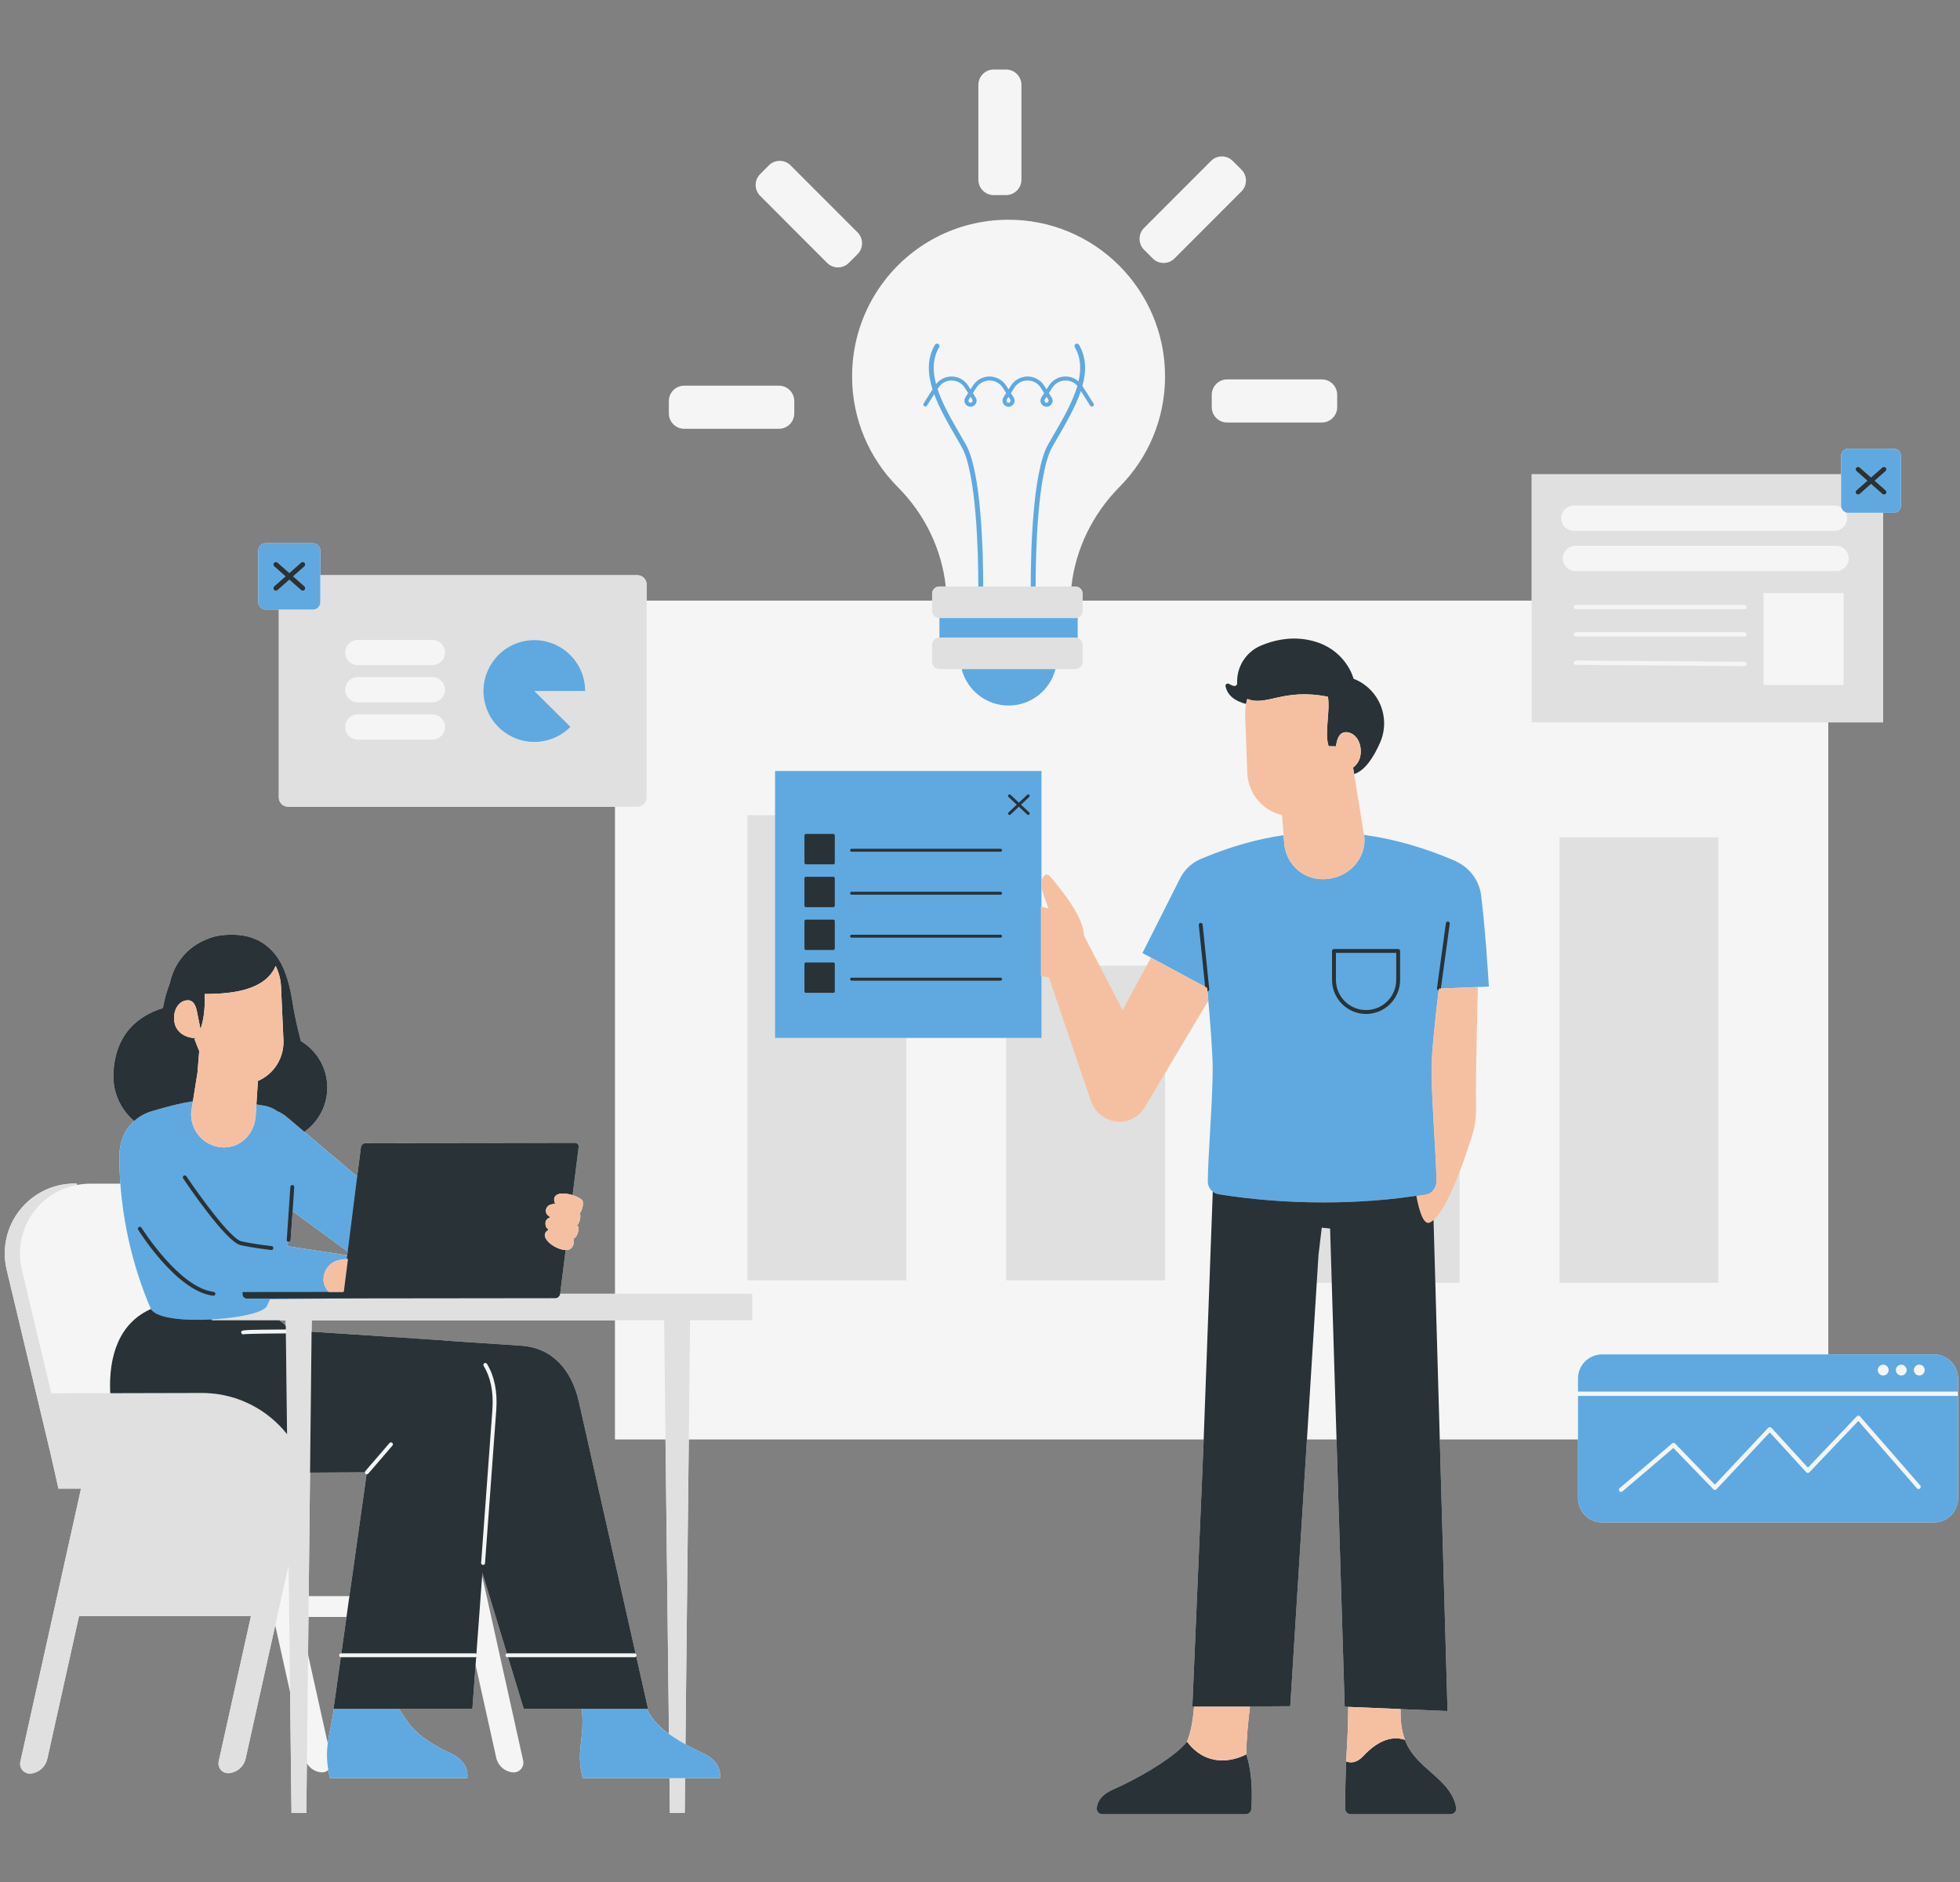 <svg xmlns="http://www.w3.org/2000/svg" xmlns:xlink="http://www.w3.org/1999/xlink" width="500" zoomAndPan="magnify" viewBox="0 0 375 360" height="480" preserveAspectRatio="xMidYMid meet" version="1.0"><rect x="0" y="0" width="375" height="360" fill="#808080" stroke="none"/><defs><clipPath id="3065e42e01"><path d="M 0 13.297 L 375 13.297 L 375 347.047 L 0 347.047 Z M 0 13.297 " clip-rule="nonzero"/></clipPath><clipPath id="46c58c5ca4"><path d="M 21 89 L 361 89 L 361 347.047 L 21 347.047 Z M 21 89 " clip-rule="nonzero"/></clipPath></defs><g clip-path="url(#3065e42e01)"><path fill="#f5f5f5" d="M 145.438 37.461 C 144.289 36.312 144.289 34.449 145.438 33.301 L 147.102 31.633 C 148.254 30.48 150.113 30.48 151.262 31.633 L 164.074 44.453 C 165.223 45.605 165.223 47.469 164.074 48.617 L 162.406 50.285 C 161.258 51.438 159.395 51.438 158.246 50.285 Z M 220.551 49.438 C 221.703 50.59 223.562 50.59 224.711 49.438 L 237.523 36.613 C 238.672 35.465 238.672 33.602 237.523 32.453 L 235.855 30.785 C 234.707 29.633 232.844 29.633 231.695 30.785 L 218.887 43.605 C 217.738 44.758 217.738 46.621 218.887 47.77 Z M 130.91 82.023 L 149.027 82.023 C 150.648 82.023 151.965 80.703 151.965 79.078 L 151.965 76.719 C 151.965 75.094 150.648 73.773 149.027 73.773 L 130.91 73.773 C 129.285 73.773 127.969 75.094 127.969 76.719 L 127.969 79.078 C 127.969 80.703 129.285 82.023 130.91 82.023 Z M 190.125 37.32 L 192.484 37.32 C 194.105 37.32 195.426 36 195.426 34.375 L 195.426 16.238 C 195.426 14.613 194.105 13.297 192.484 13.297 L 190.125 13.297 C 188.504 13.297 187.188 14.613 187.188 16.238 L 187.188 34.375 C 187.188 36 188.5 37.32 190.125 37.32 Z M 231.84 75.52 L 231.84 77.879 C 231.84 79.504 233.156 80.82 234.781 80.82 L 252.898 80.82 C 254.523 80.82 255.84 79.504 255.84 77.879 L 255.84 75.52 C 255.84 73.895 254.523 72.574 252.898 72.574 L 234.781 72.574 C 233.156 72.574 231.84 73.895 231.84 75.52 Z M 374.625 263.691 C 374.625 269.797 374.625 280.5 374.625 286.605 C 374.625 289.152 372.562 291.223 370.016 291.223 C 356.926 291.223 319.613 291.223 306.523 291.223 C 303.977 291.223 301.914 289.152 301.914 286.605 L 301.914 275.352 L 275.469 275.352 L 276.949 327.301 L 257.273 326.473 L 255.715 275.352 L 250.055 275.352 L 246.855 326.379 L 240.398 326.41 C 240.395 326.43 240.387 326.453 240.379 326.473 L 239.148 326.473 C 238.832 329.047 238.441 332.797 238.457 335.59 C 239.418 338.551 239.551 341.938 239.496 344.258 L 216.957 344.258 L 215.078 341.32 C 219.398 339.219 224.965 335.836 227.102 333.172 C 227.773 331.484 228.215 329.469 228.453 326.473 L 228.129 326.473 L 230.223 277.254 L 230.293 275.352 L 131.781 275.352 L 131.145 333.664 C 132.438 334.375 133.707 334.98 134.793 335.508 C 138.367 337.234 137.746 340.129 137.746 340.129 L 131.074 340.129 L 131.004 346.777 L 128.164 346.777 L 128.086 340.129 L 111.48 340.129 C 110.121 334.699 111.91 332.766 111.328 326.875 L 100.199 326.875 L 97.195 317.004 L 97.082 317.004 C 96.879 317.004 96.711 316.836 96.711 316.633 C 96.711 316.465 96.824 316.328 96.977 316.281 L 92.289 300.867 L 92.246 301.449 L 100.094 336.77 C 100.223 337.352 100.062 337.965 99.668 338.414 C 99.27 338.859 98.68 339.09 98.082 339.027 C 96.543 338.875 95.277 337.746 94.941 336.234 C 94.164 332.73 92.664 325.98 90.996 318.473 L 90.379 326.879 L 76.367 326.879 C 76.637 327.352 77.094 328.062 77.859 329.16 C 80.074 332.324 83.559 334.109 86.453 335.508 C 90.027 337.234 89.406 340.129 89.406 340.129 L 63.145 340.129 C 63.008 339.586 62.906 339.078 62.82 338.586 C 62.438 338.91 61.941 339.082 61.434 339.027 C 60.281 338.914 59.285 338.254 58.715 337.297 L 58.938 316.508 C 60.391 323.035 61.758 329.199 62.707 333.465 C 62.965 331.465 63.492 329.496 63.895 326.875 L 63.812 326.875 L 65.203 316.992 C 65.223 316.996 65.238 317.004 65.254 317.004 C 65.051 317.004 64.883 316.836 64.883 316.633 C 64.883 316.426 65.051 316.258 65.254 316.258 L 65.309 316.258 L 66.289 309.297 L 59.02 309.297 L 59.043 306.996 L 58.609 346.777 L 55.773 346.777 L 55.406 315.461 L 55.5 323.688 C 54.617 319.707 53.637 315.293 52.66 310.895 C 50.359 321.238 48.035 331.703 46.996 336.383 C 46.66 337.895 45.391 339.023 43.852 339.176 C 43.258 339.238 42.668 339.008 42.27 338.559 C 41.871 338.113 41.715 337.5 41.844 336.914 L 48.016 309.137 L 15.117 309.137 C 12.691 320.055 10.145 331.504 9.047 336.457 C 8.711 337.973 7.441 339.098 5.902 339.254 C 5.309 339.316 4.719 339.086 4.32 338.637 C 3.922 338.188 3.766 337.578 3.895 336.992 L 15.5 284.77 L 15.711 284.746 L 11.188 284.746 L 9.637 277.898 C 9.07 275.527 4.656 257.027 1.277 242.867 C 0.328 238.891 1.25 234.695 3.781 231.484 C 6.312 228.273 10.176 226.398 14.262 226.398 L 14.715 226.398 L 14.715 226.668 C 15.516 226.52 16.332 226.422 17.164 226.422 C 19.086 226.422 21.062 226.422 23.031 226.422 C 22.906 224.75 22.836 223.051 22.832 221.324 C 22.824 218.328 23.926 215.996 25.668 214.426 C 25.668 214.426 25.664 214.426 25.664 214.426 C 23.121 212.277 21.605 209.055 21.691 205.594 C 21.812 200.746 23.738 195.172 31.176 192.82 C 31.176 192.82 31.488 190.645 32.512 188.012 C 33.078 185.293 34.613 182.77 37.043 181.023 C 37.781 180.492 38.566 180.07 39.375 179.738 C 40.324 179.301 41.379 178.996 42.551 178.879 C 47.414 178.383 50.656 179.871 52.898 182.891 C 54.672 185.273 55.547 188.898 56.004 191.906 C 56.34 194.094 56.816 196.254 57.383 198.391 C 57.445 198.641 57.496 198.883 57.555 199.129 C 60.582 200.941 62.617 204.242 62.617 208.031 C 62.617 211.527 60.883 214.617 58.234 216.496 L 68.34 225.051 L 69.043 219.477 C 69.102 219.023 69.516 218.652 69.969 218.652 L 92.848 218.625 L 109.996 218.605 C 110.449 218.605 110.77 218.973 110.715 219.43 L 109.555 228.609 C 109.547 228.605 109.539 228.605 109.531 228.602 C 110.305 228.84 111.016 229.191 111.398 229.598 C 111.766 229.992 111.344 231.738 110.938 232.047 C 110.977 232.094 110.996 232.152 110.969 232.211 C 110.965 232.215 110.957 232.215 110.953 232.223 C 111.199 232.586 110.891 234.031 110.371 234.43 C 110.434 234.457 110.496 234.488 110.559 234.52 C 110.629 234.555 110.656 234.637 110.629 234.707 C 110.859 235.141 110.457 236.617 109.875 236.836 C 109.848 236.848 109.805 236.852 109.766 236.855 C 109.82 236.898 109.844 236.969 109.812 237.035 C 109.801 237.059 109.777 237.062 109.758 237.074 C 109.918 237.66 109.699 238.668 108.914 239.016 C 108.727 239.098 108.484 239.117 108.227 239.109 L 107.168 247.48 L 117.66 247.48 L 117.66 154.312 C 102.562 154.312 63.859 154.312 55.117 154.312 C 54.137 154.312 53.344 153.516 53.344 152.535 L 53.344 116.594 L 50.824 116.594 C 50.457 116.594 50.098 116.449 49.836 116.184 C 49.574 115.922 49.426 115.562 49.426 115.195 C 49.426 112.75 49.426 107.746 49.426 105.301 C 49.426 104.93 49.574 104.574 49.836 104.312 C 50.098 104.051 50.457 103.902 50.824 103.902 C 53.109 103.902 57.602 103.902 59.887 103.902 C 60.254 103.902 60.609 104.051 60.871 104.312 C 61.137 104.574 61.281 104.934 61.281 105.301 C 61.281 106.477 61.281 108.238 61.281 110.027 L 121.945 110.027 C 122.922 110.027 123.719 110.824 123.719 111.805 L 123.719 114.895 L 178.344 114.895 L 178.344 113.566 C 178.344 112.809 178.957 112.195 179.715 112.195 L 180.949 112.195 C 180.176 105.023 176.914 98.324 171.77 93.164 C 166.367 87.742 163.027 80.262 163.027 72 C 163.027 65.402 165.133 59.316 168.715 54.375 C 174.105 46.938 182.836 42.102 192.754 42.031 C 209.387 41.918 222.906 55.379 222.906 72 C 222.906 80.23 219.594 87.684 214.23 93.098 C 209.078 98.297 205.773 105 204.988 112.195 L 205.754 112.195 C 206.512 112.195 207.125 112.809 207.125 113.566 L 207.125 114.895 L 293.059 114.895 L 293.059 90.719 L 352.254 90.719 C 352.254 89.363 352.254 88.086 352.254 87.18 C 352.254 86.82 352.395 86.477 352.648 86.223 C 352.902 85.973 353.246 85.828 353.605 85.828 C 355.809 85.828 360.148 85.828 362.352 85.828 C 362.707 85.828 363.051 85.973 363.305 86.223 C 363.559 86.477 363.699 86.82 363.699 87.18 C 363.699 89.539 363.699 94.371 363.699 96.727 C 363.699 97.086 363.559 97.43 363.305 97.684 C 363.051 97.938 362.707 98.082 362.352 98.082 L 360.266 98.082 L 360.266 138.168 L 349.801 138.168 L 349.801 259.078 C 358.098 259.078 365.5 259.078 370.016 259.078 C 372.562 259.078 374.625 261.141 374.625 263.691 Z M 352.312 97.094 Z M 353.117 97.984 Z M 353.332 98.543 C 353.328 98.527 353.32 98.508 353.316 98.492 C 353.32 98.508 353.328 98.527 353.332 98.543 Z M 353.605 98.082 C 353.52 98.082 353.438 98.07 353.355 98.055 C 353.438 98.07 353.52 98.082 353.605 98.082 Z M 351.98 96.914 C 352.094 96.965 352.203 97.027 352.309 97.094 C 352.203 97.023 352.094 96.965 351.98 96.914 Z M 350.992 96.699 C 351.137 96.699 351.281 96.715 351.422 96.742 C 351.281 96.715 351.141 96.699 350.992 96.699 Z M 351.562 96.773 C 351.656 96.797 351.742 96.824 351.832 96.859 C 351.742 96.824 351.656 96.797 351.562 96.773 Z M 206.863 122.523 C 206.863 122.52 206.859 122.516 206.855 122.512 C 206.859 122.516 206.859 122.52 206.863 122.523 Z M 207.062 122.934 C 207.055 122.91 207.047 122.887 207.039 122.863 C 207.047 122.887 207.055 122.91 207.062 122.934 Z M 206.863 117.66 C 206.863 117.664 206.859 117.668 206.855 117.672 C 206.859 117.668 206.859 117.664 206.863 117.66 Z M 207.062 117.254 C 207.055 117.277 207.047 117.301 207.039 117.324 C 207.047 117.301 207.055 117.277 207.062 117.254 Z M 205.988 121.977 C 205.914 121.961 205.836 121.949 205.754 121.949 C 205.836 121.953 205.91 121.961 205.988 121.977 Z M 205.754 118.234 C 205.836 118.234 205.914 118.227 205.988 118.211 C 205.91 118.223 205.836 118.234 205.754 118.234 Z M 54.695 255.059 C 49.199 255.102 47.426 255.16 46.863 255.199 C 47.43 255.16 49.199 255.102 54.695 255.059 L 54.75 259.711 L 54.922 274.34 Z M 62.895 247.129 L 65.781 247.125 L 66.582 240.789 L 66.348 240.82 L 65.551 247.125 L 62.895 247.129 C 62.691 246.906 62.523 246.66 62.371 246.402 C 62.523 246.66 62.691 246.906 62.895 247.129 Z M 46.523 254.512 C 46.52 254.512 46.52 254.512 46.516 254.512 C 46.52 254.512 46.52 254.512 46.523 254.512 Z M 46.305 254.574 C 46.305 254.574 46.301 254.574 46.301 254.574 C 46.301 254.574 46.301 254.574 46.305 254.574 Z M 46.363 254.551 C 46.359 254.551 46.359 254.551 46.359 254.551 C 46.359 254.551 46.359 254.551 46.363 254.551 Z M 46.43 254.531 C 46.43 254.531 46.434 254.531 46.434 254.531 C 46.434 254.531 46.43 254.531 46.43 254.531 Z M 46.629 254.492 C 46.625 254.492 46.621 254.492 46.613 254.492 C 46.621 254.492 46.625 254.492 46.629 254.492 Z M 54.688 254.312 L 54.668 252.547 L 53.449 252.547 C 53.895 252.871 54.305 253.223 54.68 253.602 Z M 51.887 254.336 C 51.887 254.336 51.883 254.336 51.879 254.336 C 51.883 254.336 51.887 254.336 51.887 254.336 Z M 50.207 254.352 C 50.227 254.352 50.246 254.352 50.266 254.352 C 50.246 254.352 50.227 254.352 50.207 254.352 Z M 49.691 254.359 C 49.738 254.359 49.789 254.359 49.836 254.355 C 49.789 254.359 49.738 254.359 49.691 254.359 Z M 49.285 254.367 C 49.32 254.367 49.352 254.367 49.387 254.363 C 49.352 254.367 49.32 254.367 49.285 254.367 Z M 48.984 254.371 C 48.953 254.371 48.926 254.371 48.898 254.375 C 48.926 254.371 48.953 254.371 48.984 254.371 Z M 48.531 254.383 C 48.562 254.383 48.59 254.379 48.621 254.379 C 48.59 254.379 48.562 254.383 48.531 254.383 Z M 48.211 254.391 C 48.238 254.391 48.266 254.387 48.293 254.387 C 48.266 254.387 48.238 254.391 48.211 254.391 Z M 47.926 254.398 C 47.945 254.398 47.965 254.398 47.984 254.398 C 47.965 254.398 47.945 254.398 47.926 254.398 Z M 47.664 254.41 C 47.68 254.41 47.695 254.41 47.711 254.406 C 47.695 254.41 47.68 254.41 47.664 254.41 Z M 47.422 254.422 C 47.441 254.418 47.457 254.418 47.473 254.418 C 47.457 254.418 47.441 254.418 47.422 254.422 Z M 47.219 254.434 C 47.23 254.434 47.242 254.43 47.258 254.43 C 47.242 254.43 47.23 254.434 47.219 254.434 Z M 47.035 254.445 C 47.047 254.445 47.055 254.445 47.066 254.441 C 47.055 254.445 47.047 254.445 47.035 254.445 Z M 46.875 254.461 C 46.883 254.461 46.891 254.457 46.898 254.457 C 46.891 254.457 46.883 254.461 46.875 254.461 Z M 46.734 254.477 C 46.742 254.477 46.746 254.473 46.754 254.473 C 46.746 254.473 46.742 254.477 46.734 254.477 Z M 45.785 267.723 C 45.789 267.727 45.797 267.73 45.801 267.73 C 45.793 267.73 45.789 267.727 45.785 267.723 Z M 47.48 268.438 C 47.477 268.438 47.477 268.438 47.477 268.438 C 47.441 268.422 47.406 268.406 47.371 268.387 C 47.41 268.406 47.445 268.422 47.48 268.438 Z M 50.5 270.188 C 50.484 270.176 50.469 270.164 50.457 270.156 C 50.457 270.156 50.453 270.156 50.453 270.156 C 50.469 270.164 50.484 270.176 50.5 270.188 Z M 51.891 271.246 C 51.891 271.246 51.891 271.246 51.891 271.242 C 51.891 271.242 51.887 271.242 51.887 271.242 C 51.891 271.242 51.891 271.246 51.891 271.246 Z M 53.496 272.723 C 53.492 272.719 53.484 272.715 53.48 272.707 C 53.484 272.715 53.492 272.719 53.496 272.723 Z M 46.812 255.199 C 46.793 255.203 46.773 255.203 46.762 255.203 C 46.773 255.203 46.793 255.203 46.812 255.199 Z M 105.164 232.824 C 105.168 232.801 105.188 232.789 105.199 232.77 C 105.188 232.789 105.168 232.801 105.164 232.824 Z M 105.066 237.695 C 105.164 237.785 105.266 237.875 105.375 237.961 C 105.266 237.875 105.164 237.785 105.066 237.695 Z M 104.91 237.547 C 104.766 237.398 104.637 237.246 104.527 237.09 C 104.637 237.246 104.766 237.398 104.91 237.547 Z M 106.363 238.582 C 106.301 238.551 106.238 238.523 106.176 238.488 C 106.238 238.52 106.301 238.551 106.363 238.582 Z M 105.883 238.312 C 105.785 238.254 105.691 238.191 105.598 238.129 C 105.691 238.191 105.785 238.254 105.883 238.312 Z M 108.797 228.422 C 108.711 228.406 108.625 228.391 108.539 228.379 C 108.625 228.391 108.711 228.406 108.797 228.422 Z M 107.738 228.305 C 107.875 228.309 108.016 228.316 108.16 228.328 C 108.016 228.316 107.875 228.309 107.738 228.305 Z M 106.023 229.348 C 106.051 229.051 106.195 228.754 106.551 228.543 C 106.668 228.473 106.816 228.422 106.977 228.383 C 106.816 228.422 106.668 228.469 106.551 228.543 C 106.195 228.754 106.051 229.051 106.023 229.348 Z M 107.07 228.359 C 107.223 228.328 107.387 228.312 107.562 228.305 C 107.387 228.312 107.223 228.328 107.07 228.359 Z M 104.438 231.504 C 104.453 231.336 104.508 231.184 104.586 231.043 C 104.828 230.602 105.293 230.352 105.777 230.352 C 105.797 230.273 105.871 230.227 105.953 230.242 C 105.957 230.242 106.082 230.27 106.297 230.32 C 106.082 230.27 105.957 230.242 105.953 230.242 C 105.871 230.227 105.797 230.277 105.777 230.352 C 105.293 230.352 104.828 230.602 104.586 231.047 C 104.508 231.184 104.453 231.336 104.438 231.504 Z M 104.359 234.156 C 104.301 233.324 104.836 233.027 105.18 232.918 C 104.836 233.027 104.301 233.324 104.359 234.156 Z M 104.242 236.406 C 104.16 235.809 104.613 235.445 104.922 235.27 C 104.934 235.246 104.945 235.227 104.965 235.215 C 104.945 235.227 104.934 235.246 104.922 235.27 C 104.613 235.445 104.16 235.809 104.242 236.406 Z M 66.059 239.066 L 55.98 231.695 L 55.605 237.219 C 55.59 237.414 55.43 237.566 55.234 237.566 C 55.227 237.566 55.219 237.566 55.211 237.566 C 55.188 237.562 55.168 237.555 55.148 237.547 C 55.094 237.824 55.047 238.098 54.988 238.371 L 66.438 240.117 L 66.527 239.41 C 66.512 239.398 66.5 239.395 66.484 239.383 Z M 27.219 213.32 C 27.23 213.312 27.242 213.309 27.254 213.305 C 27.242 213.309 27.23 213.312 27.219 213.32 Z M 28 212.941 C 28.062 212.914 28.125 212.887 28.188 212.863 C 28.125 212.887 28.062 212.914 28 212.941 Z M 13.574 226.938 C 13.551 226.941 13.531 226.949 13.508 226.957 C 13.531 226.949 13.551 226.945 13.574 226.938 Z M 10.492 228.234 C 10.41 228.281 10.324 228.324 10.242 228.375 C 10.324 228.324 10.41 228.281 10.492 228.234 Z M 9.082 229.172 C 9.254 229.035 9.438 228.91 9.617 228.789 C 9.434 228.91 9.258 229.039 9.082 229.172 Z M 7.957 230.133 C 8.164 229.934 8.371 229.746 8.59 229.562 C 8.371 229.746 8.164 229.934 7.957 230.133 Z M 6.688 231.508 C 6.973 231.145 7.281 230.805 7.598 230.477 C 7.281 230.805 6.973 231.145 6.688 231.508 Z M 6.477 252.512 C 6.578 252.938 6.68 253.363 6.781 253.785 C 6.68 253.363 6.578 252.938 6.477 252.512 Z M 4.18 242.891 C 4.609 244.695 5.059 246.57 5.512 248.473 C 5.059 246.57 4.609 244.695 4.18 242.891 Z M 5.617 248.914 C 5.816 249.746 6.016 250.582 6.215 251.418 C 6.016 250.582 5.816 249.746 5.617 248.914 Z M 55.223 299.777 L 55.215 299.387 C 54.902 300.809 54.57 302.285 54.238 303.797 C 54.555 302.355 54.871 300.934 55.176 299.57 C 55.191 299.641 55.207 299.711 55.223 299.777 Z M 53.805 305.742 C 53.805 305.742 53.805 305.742 53.805 305.746 C 53.805 305.742 53.805 305.742 53.805 305.742 Z M 66.852 305.309 L 70.137 281.988 C 70.152 281.992 70.168 282.008 70.184 282.008 C 70.098 282.008 70.012 281.977 69.941 281.918 C 69.855 281.844 69.816 281.742 69.816 281.637 L 59.316 281.695 L 59.332 280.355 L 59.598 256.172 L 59.598 256.004 L 59.062 305.309 Z M 69.902 281.391 C 69.875 281.43 69.852 281.469 69.836 281.512 C 69.852 281.469 69.875 281.43 69.902 281.391 Z M 121.59 316.957 C 121.598 316.953 121.602 316.949 121.609 316.945 C 121.602 316.949 121.598 316.953 121.59 316.957 Z M 127.988 331.668 L 127.059 252.547 L 127.328 275.352 L 117.656 275.352 L 117.656 252.547 L 59.637 252.547 L 59.609 254.73 L 84.66 256.379 C 84.895 256.395 85.125 256.426 85.355 256.453 L 99.691 257.41 C 105.773 257.809 109.406 262.168 110.75 268.121 L 121.613 316.324 C 121.719 316.391 121.789 316.5 121.789 316.633 C 121.789 316.703 121.766 316.77 121.727 316.828 L 123.996 326.879 L 123.766 326.879 C 124.074 327.508 124.562 328.363 125.223 329.16 C 126.004 330.094 126.961 330.918 127.988 331.668 Z M 339.844 275.352 L 345.582 281.625 Z M 278.605 345.789 C 278.711 346.449 278.191 347.043 277.527 347.043 L 258.438 347.043 C 257.836 347.043 257.348 346.551 257.352 345.945 C 257.359 343.816 257.395 341.992 257.441 340.371 C 257.445 340.305 257.445 340.238 257.449 340.172 C 257.453 339.945 257.461 339.719 257.469 339.496 C 257.473 339.391 257.477 339.281 257.48 339.176 C 257.488 338.992 257.492 338.805 257.5 338.625 C 257.508 338.457 257.512 338.293 257.52 338.125 C 257.523 338.016 257.527 337.902 257.531 337.793 C 257.547 337.504 257.559 337.215 257.57 336.938 C 257.738 333.215 257.945 330.539 257.945 327.047 C 257.945 326.855 257.953 326.684 257.957 326.5 L 267.969 326.922 C 267.926 328.895 268.086 330.859 268.801 332.809 C 268.852 332.949 268.898 333.09 268.957 333.227 C 268.957 333.234 268.961 333.238 268.965 333.242 C 269.102 333.578 269.262 333.902 269.438 334.215 C 269.496 334.324 269.57 334.43 269.637 334.539 C 269.758 334.738 269.879 334.938 270.012 335.125 C 270.098 335.25 270.195 335.367 270.285 335.488 C 270.41 335.652 270.535 335.816 270.668 335.977 C 270.773 336.102 270.883 336.223 270.992 336.344 C 271.121 336.488 271.254 336.633 271.391 336.777 C 271.508 336.902 271.629 337.023 271.75 337.145 C 271.883 337.273 272.02 337.406 272.156 337.539 C 272.289 337.664 272.426 337.793 272.562 337.918 C 272.688 338.035 272.816 338.152 272.945 338.27 C 273.5 338.766 274.062 339.258 274.605 339.75 C 274.672 339.809 274.738 339.867 274.805 339.926 C 274.805 339.926 274.801 339.926 274.801 339.926 C 276.613 341.574 278.199 343.316 278.605 345.789 Z M 258.578 337.113 C 258.52 337.113 258.461 337.113 258.402 337.109 C 258.461 337.113 258.52 337.113 258.578 337.113 Z M 260.848 335.891 C 261.027 335.699 261.207 335.516 261.391 335.336 C 261.207 335.516 261.027 335.699 260.848 335.891 C 260.703 336.043 260.562 336.176 260.426 336.297 C 260.562 336.176 260.703 336.043 260.848 335.891 Z M 258.953 337.066 C 258.883 337.082 258.816 337.094 258.75 337.102 C 258.816 337.09 258.883 337.078 258.953 337.066 Z M 259.469 336.91 C 259.348 336.961 259.227 337 259.109 337.031 C 259.227 337.004 259.348 336.961 259.469 336.91 Z M 259.867 336.703 C 259.766 336.766 259.664 336.816 259.566 336.863 C 259.664 336.816 259.766 336.766 259.867 336.703 Z M 260.293 336.398 C 260.199 336.477 260.102 336.551 260.008 336.613 C 260.102 336.551 260.199 336.477 260.293 336.398 Z M 268.293 332.664 C 267.254 332.422 266.215 332.5 265.184 332.844 C 265.375 332.777 265.566 332.723 265.762 332.676 C 266.098 332.598 266.438 332.547 266.777 332.531 C 267.281 332.504 267.789 332.547 268.293 332.664 Z M 261.945 334.82 C 261.816 334.938 261.688 335.055 261.562 335.176 C 261.688 335.055 261.816 334.938 261.945 334.82 Z M 262.531 334.336 C 262.398 334.438 262.27 334.543 262.141 334.652 C 262.27 334.543 262.398 334.438 262.531 334.336 Z M 263.832 333.453 C 263.453 333.668 263.078 333.918 262.703 334.199 C 263.078 333.918 263.453 333.668 263.832 333.453 Z M 264.004 333.359 C 264.141 333.289 264.273 333.219 264.41 333.156 C 264.273 333.219 264.141 333.289 264.004 333.359 Z M 265.012 332.906 C 264.875 332.957 264.738 333.008 264.602 333.07 C 264.738 333.008 264.875 332.957 265.012 332.906 Z M 215.078 341.32 C 214.422 341.641 213.793 341.93 213.207 342.184 C 210.645 343.297 209.996 344.578 209.832 345.812 C 209.746 346.465 210.258 347.043 210.914 347.043 L 238.328 347.043 C 238.898 347.043 239.371 346.605 239.41 346.035 C 239.445 345.574 239.48 344.961 239.496 344.258 L 216.957 344.258 Z M 215.078 341.32 " fill-opacity="1" fill-rule="nonzero"/></g><path fill="#e0e0e0" d="M 279.254 245.379 L 248.855 245.379 L 248.855 196.441 L 279.254 196.441 Z M 173.391 155.93 L 142.992 155.93 L 142.992 244.918 L 173.391 244.918 Z M 222.906 184.719 L 192.508 184.719 L 192.508 244.918 L 222.906 244.918 Z M 328.77 160.156 L 298.367 160.156 L 298.367 245.379 L 328.77 245.379 Z M 207.125 126.621 L 207.125 123.32 C 207.125 122.566 206.512 121.953 205.754 121.953 L 179.715 121.953 C 178.957 121.953 178.344 122.566 178.344 123.32 L 178.344 126.621 C 178.344 127.379 178.957 127.992 179.715 127.992 L 205.754 127.992 C 206.512 127.992 207.125 127.379 207.125 126.621 Z M 207.125 116.863 L 207.125 113.562 C 207.125 112.809 206.512 112.195 205.754 112.195 L 179.715 112.195 C 178.957 112.195 178.344 112.809 178.344 113.562 L 178.344 116.863 C 178.344 117.621 178.957 118.234 179.715 118.234 L 205.754 118.234 C 206.512 118.234 207.125 117.621 207.125 116.863 Z M 121.945 110.027 L 61.281 110.027 C 61.281 111.961 61.281 113.922 61.281 115.191 C 61.281 115.562 61.137 115.918 60.875 116.184 C 60.609 116.445 60.254 116.594 59.887 116.594 L 53.344 116.594 L 53.344 152.535 C 53.344 153.516 54.137 154.312 55.121 154.312 C 64.895 154.312 112.164 154.312 121.945 154.312 C 122.926 154.312 123.719 153.516 123.719 152.535 L 123.719 111.805 C 123.719 110.824 122.922 110.027 121.945 110.027 Z M 84.43 140.77 C 83.977 141.227 83.359 141.48 82.719 141.48 C 79.051 141.48 72.121 141.48 68.457 141.48 C 67.816 141.48 67.199 141.227 66.746 140.77 C 66.297 140.32 66.043 139.707 66.043 139.066 C 66.043 138.426 66.297 137.809 66.746 137.355 C 67.199 136.898 67.816 136.648 68.457 136.648 C 72.121 136.648 79.051 136.648 82.719 136.648 C 83.359 136.648 83.977 136.898 84.43 137.355 C 84.879 137.809 85.133 138.426 85.133 139.066 C 85.133 139.707 84.879 140.32 84.43 140.77 Z M 84.43 133.645 C 83.977 134.102 83.359 134.355 82.719 134.355 C 79.051 134.355 72.121 134.355 68.457 134.355 C 67.816 134.355 67.199 134.102 66.746 133.645 C 66.297 133.195 66.043 132.582 66.043 131.941 C 66.043 131.301 66.297 130.684 66.746 130.23 C 67.199 129.773 67.816 129.52 68.457 129.52 L 82.719 129.52 C 83.359 129.52 83.977 129.773 84.43 130.23 C 84.879 130.684 85.133 131.301 85.133 131.941 C 85.133 132.582 84.879 133.195 84.43 133.645 Z M 84.43 126.52 C 83.977 126.977 83.359 127.23 82.719 127.23 C 79.051 127.23 72.121 127.23 68.457 127.23 C 67.816 127.23 67.199 126.977 66.746 126.52 C 66.297 126.07 66.043 125.457 66.043 124.816 C 66.043 124.176 66.297 123.559 66.746 123.109 C 67.199 122.652 67.816 122.398 68.457 122.398 L 82.719 122.398 C 83.359 122.398 83.977 122.652 84.43 123.109 C 84.879 123.559 85.133 124.176 85.133 124.816 C 85.133 125.457 84.879 126.066 84.43 126.52 Z M 355.5 94.609 C 355.613 94.609 355.723 94.566 355.805 94.492 L 357.977 92.574 L 360.145 94.492 C 360.18 94.523 360.223 94.543 360.266 94.562 L 360.266 93.352 L 358.68 91.953 L 360.078 90.719 L 358.668 90.719 L 357.977 91.332 L 357.281 90.719 L 355.875 90.719 L 357.273 91.953 L 355.188 93.793 C 355.094 93.875 355.039 93.988 355.031 94.113 C 355.023 94.238 355.066 94.359 355.148 94.453 C 355.238 94.551 355.367 94.609 355.5 94.609 Z M 353.605 98.082 C 353.438 98.082 353.27 98.047 353.117 97.984 C 353.297 98.324 353.41 98.707 353.41 99.121 C 353.41 100.457 352.328 101.539 350.992 101.539 L 301.113 101.539 C 299.777 101.539 298.695 100.457 298.695 99.121 C 298.695 97.785 299.777 96.699 301.113 96.699 C 310.16 96.699 341.945 96.699 350.992 96.699 C 351.48 96.699 351.93 96.848 352.312 97.094 C 352.277 96.977 352.254 96.855 352.254 96.727 C 352.254 95.277 352.254 92.891 352.254 90.719 L 293.059 90.719 L 293.059 138.168 L 360.266 138.168 L 360.266 98.082 Z M 333.754 127.414 L 301.512 127.176 C 301.285 127.172 301.102 126.988 301.105 126.758 C 301.105 126.531 301.293 126.348 301.52 126.348 L 333.762 126.586 C 333.988 126.586 334.172 126.773 334.168 127.004 C 334.168 127.23 333.98 127.414 333.754 127.414 Z M 333.758 121.762 L 301.516 121.762 C 301.289 121.762 301.102 121.574 301.102 121.348 C 301.102 121.121 301.289 120.934 301.516 120.934 L 333.758 120.934 C 333.984 120.934 334.168 121.121 334.168 121.348 C 334.168 121.574 333.984 121.762 333.758 121.762 Z M 333.758 116.535 L 301.516 116.535 C 301.289 116.535 301.102 116.352 301.102 116.121 C 301.102 115.895 301.289 115.707 301.516 115.707 L 333.758 115.707 C 333.984 115.707 334.168 115.895 334.168 116.121 C 334.168 116.352 333.984 116.535 333.758 116.535 Z M 352.738 131.039 L 337.41 131.039 L 337.41 113.449 L 352.738 113.449 Z M 351.297 109.242 L 301.422 109.242 C 300.086 109.242 299.004 108.16 299.004 106.824 C 299.004 105.488 300.086 104.402 301.422 104.402 C 310.469 104.402 342.25 104.402 351.297 104.402 C 352.633 104.402 353.715 105.488 353.715 106.824 C 353.715 108.16 352.633 109.242 351.297 109.242 Z M 40.527 247.48 L 40.527 252.547 L 54.668 252.547 L 54.922 274.34 C 51.09 269.5 45.168 266.441 38.602 266.457 C 27.805 266.48 15.262 266.512 9.82 266.523 C 8.156 259.551 6.016 250.582 4.18 242.891 C 3.23 238.914 4.152 234.719 6.684 231.508 C 8.703 228.949 11.566 227.258 14.715 226.672 L 14.715 226.402 L 14.262 226.402 C 10.176 226.402 6.312 228.273 3.781 231.484 C 1.25 234.695 0.328 238.891 1.277 242.867 C 4.656 257.027 9.07 275.527 9.637 277.898 L 11.188 284.746 L 15.711 284.746 L 15.5 284.77 L 3.895 336.992 C 3.766 337.578 3.922 338.191 4.32 338.641 C 4.719 339.086 5.309 339.316 5.906 339.254 C 7.445 339.102 8.711 337.973 9.047 336.461 C 10.148 331.504 12.691 320.055 15.117 309.137 L 48.02 309.137 L 41.848 336.918 C 41.715 337.5 41.875 338.113 42.273 338.562 C 42.672 339.012 43.258 339.238 43.855 339.18 C 45.395 339.023 46.66 337.895 46.996 336.383 C 48.434 329.91 52.336 312.359 55.219 299.387 L 55.773 346.777 L 58.609 346.777 L 59.637 252.547 L 127.062 252.547 L 128.168 346.777 L 131.004 346.777 L 132.031 252.547 L 143.926 252.547 L 143.926 247.484 L 40.527 247.484 Z M 40.527 247.48 " fill-opacity="1" fill-rule="evenodd"/><path fill="#5fa9e0" d="M 205.754 118.234 C 205.91 118.234 206.059 118.203 206.195 118.156 L 206.195 122.031 C 206.059 121.98 205.91 121.949 205.754 121.949 L 179.738 121.949 L 179.738 118.234 Z M 207.094 73.832 C 207.859 71.07 207.871 68.406 206.445 65.957 C 206.316 65.738 206.031 65.66 205.812 65.789 C 205.59 65.918 205.516 66.203 205.645 66.426 C 206.809 68.422 206.887 70.637 206.348 72.953 C 205.672 72.359 204.801 72.02 203.867 72.02 C 202.578 72.02 201.391 72.668 200.691 73.758 L 200.234 74.477 L 199.785 73.77 C 199.09 72.676 197.898 72.02 196.602 72.02 C 195.309 72.02 194.117 72.672 193.422 73.762 L 192.965 74.48 L 192.512 73.77 C 191.816 72.676 190.625 72.02 189.328 72.02 C 188.035 72.02 186.848 72.668 186.152 73.758 L 185.691 74.477 L 185.242 73.77 C 184.547 72.672 183.355 72.02 182.059 72.02 C 180.887 72.02 179.805 72.559 179.094 73.473 C 178.418 70.961 178.426 68.57 179.676 66.422 C 179.805 66.203 179.73 65.918 179.508 65.789 C 179.289 65.66 179.004 65.734 178.875 65.957 C 177.336 68.598 177.465 71.492 178.418 74.488 L 176.711 77.168 C 176.598 77.344 176.648 77.582 176.828 77.695 C 177.004 77.809 177.242 77.758 177.355 77.578 L 178.738 75.406 C 179.758 78.172 181.395 81.008 183.016 83.801 C 183.34 84.359 183.66 84.918 183.977 85.469 C 186.828 90.469 187.168 105.852 187.18 112.191 L 188.113 112.191 C 188.109 105.777 187.781 90.262 184.785 85.008 C 184.465 84.453 184.145 83.895 183.82 83.336 C 182.09 80.348 180.332 77.312 179.375 74.41 L 179.523 74.172 C 180.078 73.301 181.027 72.781 182.059 72.781 C 183.094 72.781 184.039 73.305 184.594 74.18 L 185.234 75.188 L 184.707 76.012 C 184.477 76.375 184.461 76.832 184.672 77.207 C 184.879 77.582 185.277 77.809 185.707 77.805 C 186.133 77.797 186.508 77.566 186.711 77.191 C 186.914 76.816 186.898 76.375 186.668 76.016 L 186.145 75.188 L 186.797 74.168 C 187.352 73.301 188.297 72.781 189.332 72.781 C 190.363 72.781 191.312 73.305 191.867 74.176 L 192.508 75.188 L 191.98 76.012 C 191.75 76.375 191.734 76.832 191.945 77.207 C 192.156 77.582 192.551 77.809 192.98 77.805 C 193.406 77.797 193.781 77.566 193.98 77.191 C 194.184 76.816 194.168 76.375 193.941 76.016 L 193.418 75.191 L 194.066 74.172 C 194.621 73.301 195.57 72.781 196.602 72.781 C 197.637 72.781 198.582 73.305 199.137 74.18 L 199.777 75.188 L 199.25 76.012 C 199.02 76.375 199.004 76.832 199.215 77.207 C 199.422 77.578 199.809 77.805 200.23 77.805 C 200.234 77.805 200.242 77.805 200.25 77.805 C 200.676 77.797 201.051 77.566 201.254 77.191 C 201.457 76.816 201.441 76.375 201.211 76.016 L 200.688 75.188 L 201.34 74.168 C 201.895 73.301 202.84 72.781 203.875 72.781 C 204.75 72.781 205.562 73.16 206.129 73.809 C 205.23 76.891 203.355 80.141 201.504 83.336 C 201.18 83.895 200.855 84.453 200.539 85.008 C 197.539 90.258 197.211 105.777 197.207 112.188 L 198.141 112.188 C 198.152 105.852 198.492 90.465 201.344 85.469 C 201.66 84.918 201.98 84.359 202.305 83.801 C 204.043 80.801 205.805 77.75 206.801 74.793 L 208.582 77.602 C 208.695 77.781 208.93 77.832 209.109 77.719 C 209.289 77.605 209.34 77.367 209.227 77.191 Z M 186.035 76.832 C 186.004 76.895 185.902 77.039 185.695 77.043 C 185.477 77.047 185.375 76.902 185.34 76.84 C 185.305 76.777 185.238 76.609 185.352 76.43 L 185.688 75.906 L 186.023 76.43 C 186.133 76.609 186.07 76.773 186.035 76.832 Z M 193.309 76.832 C 193.273 76.895 193.176 77.039 192.965 77.043 C 192.75 77.043 192.645 76.902 192.613 76.84 C 192.578 76.777 192.508 76.609 192.625 76.43 L 192.961 75.906 L 193.293 76.43 C 193.406 76.609 193.34 76.773 193.309 76.832 Z M 200.578 76.832 C 200.543 76.895 200.445 77.039 200.234 77.043 C 200.02 77.047 199.918 76.902 199.883 76.84 C 199.848 76.777 199.777 76.609 199.895 76.43 L 200.23 75.906 L 200.562 76.43 C 200.676 76.609 200.609 76.773 200.578 76.832 Z M 370.016 259.078 C 356.926 259.078 319.613 259.078 306.523 259.078 C 303.977 259.078 301.914 261.141 301.914 263.691 L 301.914 266.195 L 374.621 266.195 L 374.621 267.023 L 301.914 267.023 L 301.914 286.609 C 301.914 289.156 303.973 291.223 306.523 291.223 C 319.613 291.223 356.922 291.223 370.016 291.223 C 372.562 291.223 374.625 289.156 374.625 286.609 C 374.625 280.5 374.625 269.801 374.625 263.691 C 374.625 261.141 372.562 259.078 370.016 259.078 Z M 360.309 263.113 C 359.734 263.113 359.273 262.648 359.273 262.074 C 359.273 261.504 359.734 261.039 360.309 261.039 C 360.879 261.039 361.344 261.504 361.344 262.074 C 361.344 262.648 360.879 263.113 360.309 263.113 Z M 363.762 263.113 C 363.188 263.113 362.727 262.648 362.727 262.074 C 362.727 261.504 363.188 261.039 363.762 261.039 C 364.332 261.039 364.797 261.504 364.797 262.074 C 364.797 262.648 364.332 263.113 363.762 263.113 Z M 367.211 263.113 C 366.641 263.113 366.176 262.648 366.176 262.074 C 366.176 261.504 366.641 261.039 367.211 261.039 C 367.785 261.039 368.25 261.504 368.25 262.074 C 368.25 262.648 367.785 263.113 367.211 263.113 Z M 367.344 284.73 C 367.172 284.879 366.914 284.863 366.762 284.691 L 355.547 271.812 L 346.184 281.629 C 346.105 281.711 345.996 281.758 345.887 281.758 C 345.883 281.758 345.883 281.758 345.883 281.758 C 345.766 281.758 345.656 281.707 345.582 281.625 L 338.613 274 L 328.402 284.871 C 328.324 284.953 328.184 285.023 328.102 285 C 327.988 285 327.883 284.953 327.805 284.875 L 320.168 276.98 L 310.406 285.293 C 310.328 285.359 310.234 285.391 310.141 285.391 C 310.023 285.391 309.906 285.34 309.824 285.246 C 309.68 285.07 309.699 284.812 309.871 284.664 L 319.93 276.102 C 320.094 275.961 320.344 275.973 320.492 276.129 L 328.098 283.988 L 338.316 273.109 C 338.395 273.027 338.504 272.98 338.617 272.98 C 338.715 272.953 338.844 273.031 338.922 273.113 L 345.895 280.738 L 355.262 270.914 C 355.344 270.828 355.453 270.805 355.57 270.785 C 355.688 270.789 355.797 270.84 355.871 270.93 L 367.387 284.145 C 367.535 284.32 367.516 284.578 367.344 284.73 Z M 353.605 98.082 L 362.352 98.082 C 362.707 98.082 363.051 97.938 363.305 97.684 C 363.559 97.43 363.699 97.086 363.699 96.727 C 363.699 94.371 363.699 89.539 363.699 87.18 C 363.699 86.82 363.559 86.477 363.305 86.223 C 363.051 85.973 362.707 85.828 362.352 85.828 C 360.148 85.828 355.809 85.828 353.605 85.828 C 353.246 85.828 352.902 85.973 352.648 86.223 C 352.395 86.477 352.254 86.82 352.254 87.18 C 352.254 89.539 352.254 94.371 352.254 96.727 C 352.254 97.086 352.395 97.43 352.648 97.684 C 352.902 97.938 353.246 98.082 353.605 98.082 Z M 355.191 90.117 C 355 89.945 354.98 89.652 355.148 89.457 C 355.32 89.266 355.613 89.246 355.809 89.418 L 357.977 91.332 L 360.145 89.418 C 360.34 89.246 360.633 89.266 360.801 89.457 C 360.973 89.648 360.953 89.945 360.762 90.113 L 358.68 91.953 L 360.762 93.793 C 360.855 93.875 360.914 93.988 360.918 94.113 C 360.926 94.238 360.887 94.359 360.805 94.453 C 360.719 94.551 360.59 94.609 360.453 94.609 C 360.34 94.609 360.23 94.566 360.145 94.488 L 357.977 92.574 L 355.805 94.492 C 355.719 94.566 355.609 94.609 355.496 94.609 C 355.363 94.609 355.238 94.551 355.148 94.453 C 355.062 94.359 355.023 94.238 355.031 94.113 C 355.039 93.988 355.094 93.875 355.188 93.793 L 357.27 91.953 Z M 89.406 340.129 L 63.145 340.129 C 61.789 334.711 63.102 332.074 63.895 326.875 L 76.367 326.875 C 76.637 327.348 77.094 328.062 77.859 329.156 C 80.074 332.32 83.559 334.105 86.453 335.508 C 90.027 337.234 89.406 340.129 89.406 340.129 Z M 102.227 132.184 L 109.133 139.035 C 107.922 140.258 106.406 141.141 104.746 141.586 C 99.562 142.977 94.227 139.891 92.836 134.703 C 91.449 129.516 94.531 124.172 99.711 122.781 C 104.895 121.391 110.234 124.477 111.621 129.664 C 111.84 130.48 111.953 131.324 111.953 132.172 Z M 137.746 340.129 L 111.48 340.129 C 110.121 334.699 111.91 332.766 111.328 326.875 L 123.766 326.875 C 124.074 327.504 124.562 328.363 125.223 329.156 C 127.695 332.121 131.898 334.105 134.789 335.508 C 138.367 337.234 137.746 340.129 137.746 340.129 Z M 50.824 116.594 L 59.887 116.594 C 60.254 116.594 60.609 116.449 60.875 116.184 C 61.137 115.922 61.281 115.562 61.281 115.195 C 61.281 112.75 61.281 107.746 61.281 105.301 C 61.281 104.93 61.137 104.574 60.875 104.312 C 60.609 104.051 60.254 103.902 59.887 103.902 C 57.602 103.902 53.109 103.902 50.824 103.902 C 50.457 103.902 50.098 104.051 49.836 104.312 C 49.574 104.574 49.43 104.934 49.43 105.301 C 49.43 107.746 49.43 112.75 49.43 115.195 C 49.43 115.566 49.574 115.922 49.836 116.184 C 50.098 116.449 50.457 116.594 50.824 116.594 Z M 52.469 108.344 C 52.27 108.168 52.25 107.863 52.426 107.664 C 52.605 107.461 52.91 107.445 53.109 107.621 L 55.355 109.605 L 57.602 107.621 C 57.695 107.535 57.812 107.488 57.949 107.5 C 58.078 107.508 58.199 107.566 58.285 107.66 C 58.371 107.758 58.41 107.883 58.402 108.012 C 58.395 108.141 58.336 108.262 58.238 108.344 L 56.086 110.246 L 58.242 112.152 C 58.34 112.238 58.398 112.355 58.406 112.484 C 58.414 112.613 58.371 112.738 58.285 112.836 C 58.191 112.938 58.059 112.996 57.922 112.996 C 57.805 112.996 57.691 112.953 57.602 112.875 L 55.355 110.891 L 53.105 112.875 C 53.02 112.953 52.906 112.996 52.785 112.996 C 52.648 112.996 52.516 112.938 52.426 112.832 C 52.25 112.633 52.27 112.328 52.465 112.152 L 54.625 110.246 Z M 183.988 127.992 L 201.945 127.992 C 200.914 132 197.289 134.961 192.965 134.961 C 188.645 134.961 185.02 132 183.988 127.992 Z M 91.004 219.875 L 71.082 227.379 L 54.902 213.68 C 54.332 213.195 53.723 212.828 53.098 212.57 C 52.414 212.066 51.559 211.68 50.469 211.492 C 49.977 211.406 49.512 211.324 49.059 211.25 L 48.906 213.602 C 48.609 217.078 45.824 219.758 42.348 219.461 C 38.871 219.164 36.293 216.105 36.59 212.625 L 36.906 210.656 C 34.727 210.988 32.254 211.594 29.023 212.562 C 25.449 213.633 22.824 216.691 22.832 221.328 C 22.852 232.543 25.547 242.676 28.816 250.262 C 30.41 253.965 49.77 252.426 51.039 249.871 C 51.258 249.43 51.457 248.988 51.66 248.547 L 66.918 248.34 C 69.445 248.305 70.703 246.512 70.668 243.984 C 70.637 241.637 69.605 240.488 67.328 240.254 L 54.988 238.375 C 55.457 236.141 55.781 233.906 55.973 231.691 L 66.059 239.066 L 66.484 239.387 C 68.324 240.766 70.738 240.824 72.605 239.738 L 95.25 226.906 C 97.43 225.629 98.055 223.949 96.781 221.762 C 95.598 219.738 93.102 218.957 91.004 219.875 Z M 61.891 244.75 C 61.891 242.855 63.285 241.25 65.156 240.984 L 66.582 240.789 L 65.781 247.129 L 62.895 247.129 C 62.285 246.469 61.891 245.641 61.891 244.75 Z M 284.309 180.719 C 284.508 183.383 284.699 186.047 284.863 188.715 L 275.301 189.102 C 274.512 195.578 273.891 201.574 273.891 204.445 C 273.891 210.633 274.824 221.535 274.824 226.043 C 274.824 227.238 273.961 228.25 272.781 228.449 C 260.363 230.562 245.898 230.5 233.145 228.434 C 231.961 228.242 231.086 227.227 231.086 226.023 C 231.086 221.504 232.02 210.621 232.02 204.445 C 232.02 201.551 231.566 195.496 230.969 188.969 L 218.578 182.305 L 225.645 168.289 C 226.586 166.234 228.289 164.785 230.262 164.102 C 230.27 164.098 230.277 164.09 230.285 164.086 C 235.445 161.93 240.527 160.496 245.586 159.762 L 245.707 161.328 C 246.047 165.402 249.488 168.523 253.812 168.152 C 258.141 167.785 261.375 164.184 261.039 160.109 L 260.973 159.703 C 266.773 160.488 272.625 162.168 278.621 164.762 C 278.621 164.762 278.613 164.789 278.613 164.797 C 281.129 165.957 283.012 168.344 283.383 171.297 C 283.773 174.434 284.035 177.578 284.309 180.719 Z M 199.262 198.539 L 148.289 198.539 L 148.289 147.477 L 199.262 147.477 Z M 199.262 198.539 " fill-opacity="1" fill-rule="nonzero"/><g clip-path="url(#46c58c5ca4)"><path fill="#293237" d="M 234.477 131.27 C 234.441 131.102 234.512 130.93 234.648 130.832 C 234.789 130.734 234.973 130.727 235.117 130.812 C 235.391 130.973 235.719 131.129 236.07 131.215 C 236.227 131.25 236.391 131.211 236.516 131.109 C 236.641 131.008 236.711 130.852 236.703 130.688 C 236.703 130.707 236.703 130.719 236.703 130.738 C 236.703 130.738 236.703 130.742 236.703 130.742 C 236.719 131.059 236.734 131.25 236.703 130.738 C 236.547 127.605 238.367 124.711 241.254 123.492 C 243.543 122.523 246.672 121.738 250.137 122.375 C 257.48 123.715 258.973 129.836 258.973 129.836 C 261.301 130.738 263.16 132.551 264.121 134.859 C 265.078 137.164 265.051 139.766 264.047 142.051 C 262.832 144.812 261.168 147.422 259.078 148.059 L 258.875 146.824 C 259.613 146.262 260.121 145.484 260.277 144.566 C 260.648 142.383 259.586 140.379 257.902 140.09 C 256.219 139.805 255.832 141.395 255.645 142.492 L 255.602 142.762 C 254.844 142.73 254.203 142.742 254.203 142.742 C 253.359 140.246 254.516 136.273 254.074 133.277 C 245.473 131.57 242.328 135.188 238.641 133.688 C 238.547 134.004 238.477 134.332 238.414 134.66 C 236.402 134.145 234.867 133.121 234.477 131.27 Z M 65.254 317.004 C 65.238 317.004 65.223 316.996 65.203 316.992 L 63.812 326.879 L 90.379 326.879 L 91.109 316.922 C 91.047 316.969 90.973 317.004 90.887 317.004 Z M 121.418 317.004 L 97.195 317.004 L 100.199 326.875 L 123.992 326.875 L 121.727 316.824 C 121.664 316.93 121.551 317.004 121.418 317.004 Z M 46.422 247.57 C 46.422 248.023 46.789 248.391 47.242 248.391 L 66.215 248.371 L 68.527 248.367 L 85.328 248.348 L 106.242 248.324 C 106.695 248.324 107.109 247.953 107.168 247.5 L 108.227 239.113 C 107.047 239.086 105.293 238.223 104.527 237.086 C 103.844 236.074 104.508 235.504 104.922 235.27 C 104.934 235.246 104.945 235.227 104.965 235.215 C 104.676 234.996 104.477 234.77 104.422 234.543 C 104.145 233.414 104.785 233.043 105.18 232.918 C 105.168 232.891 105.156 232.859 105.164 232.824 C 105.168 232.801 105.188 232.789 105.199 232.77 C 104.848 232.527 104.594 232.281 104.512 232.051 C 104.367 231.656 104.434 231.32 104.586 231.043 C 104.828 230.602 105.293 230.352 105.777 230.352 C 105.797 230.273 105.871 230.223 105.953 230.242 C 105.957 230.242 106.082 230.27 106.297 230.32 C 106.152 230.125 106.055 229.895 106.027 229.645 C 105.98 229.254 106.074 228.824 106.551 228.543 C 107.184 228.164 108.438 228.266 109.555 228.613 L 110.715 219.43 C 110.773 218.977 110.449 218.609 110 218.609 L 92.848 218.629 L 69.969 218.656 C 69.516 218.656 69.102 219.023 69.047 219.477 L 65.551 247.129 L 46.422 247.148 Z M 55.234 237.566 C 55.43 237.566 55.59 237.414 55.605 237.219 L 56.297 227.074 C 56.309 226.871 56.156 226.691 55.949 226.68 C 55.738 226.672 55.57 226.82 55.555 227.023 L 54.863 237.168 C 54.848 237.375 55.004 237.551 55.211 237.566 C 55.219 237.566 55.227 237.566 55.234 237.566 Z M 46.02 238.172 C 48.773 238.785 51.867 239.098 51.895 239.102 C 51.91 239.102 51.922 239.102 51.934 239.102 C 52.121 239.102 52.285 238.957 52.305 238.766 C 52.324 238.562 52.176 238.383 51.969 238.359 C 51.941 238.359 48.891 238.047 46.18 237.445 C 44.086 236.98 37.875 228.305 35.66 225 C 35.547 224.828 35.312 224.785 35.145 224.898 C 34.973 225.012 34.93 225.242 35.043 225.414 C 35.875 226.652 43.254 237.555 46.02 238.172 Z M 27.07 234.844 C 26.961 234.668 26.73 234.621 26.559 234.727 C 26.383 234.836 26.332 235.062 26.438 235.238 C 26.738 235.719 33.891 247.062 40.793 247.852 C 40.805 247.852 40.82 247.855 40.836 247.855 C 41.02 247.855 41.18 247.715 41.203 247.523 C 41.227 247.32 41.078 247.137 40.875 247.113 C 34.332 246.367 27.141 234.961 27.07 234.844 Z M 25.668 214.43 C 26.617 213.57 27.762 212.941 29.023 212.562 C 32.254 211.594 34.727 210.988 36.906 210.656 L 37.781 205.176 L 38.113 201.051 L 37.211 198.793 C 37.293 198.703 37.367 198.605 37.441 198.512 C 37.301 198.547 37.152 198.57 36.992 198.555 C 35.137 198.379 33.711 197.25 33.395 195.656 C 32.988 193.609 33.938 191.691 35.512 191.379 C 37.09 191.062 37.496 192.551 37.699 193.578 L 38.352 196.844 C 39.195 194.59 39.223 191.672 39.164 190.133 C 39.18 190.133 39.199 190.133 39.215 190.133 C 39.371 190.133 39.527 190.133 39.688 190.129 C 39.848 190.129 40.004 190.125 40.168 190.125 C 40.312 190.121 40.457 190.117 40.609 190.113 C 40.797 190.109 40.98 190.102 41.176 190.094 C 41.316 190.09 41.457 190.082 41.598 190.074 C 41.809 190.062 42.02 190.051 42.23 190.039 C 42.371 190.027 42.508 190.016 42.648 190.004 C 42.871 189.988 43.094 189.969 43.32 189.945 C 43.457 189.93 43.594 189.914 43.73 189.898 C 43.965 189.871 44.195 189.84 44.43 189.805 C 44.566 189.785 44.699 189.762 44.832 189.742 C 45.07 189.703 45.309 189.656 45.543 189.609 C 45.672 189.586 45.805 189.559 45.934 189.531 C 46.172 189.477 46.41 189.418 46.645 189.355 C 46.77 189.32 46.891 189.289 47.016 189.25 C 47.254 189.184 47.484 189.105 47.719 189.023 C 47.836 188.984 47.949 188.945 48.062 188.902 C 48.297 188.812 48.523 188.715 48.75 188.613 C 48.852 188.566 48.961 188.52 49.062 188.469 C 49.289 188.355 49.508 188.234 49.719 188.105 C 49.812 188.051 49.906 188.004 49.996 187.945 C 50.211 187.805 50.418 187.652 50.621 187.492 C 50.695 187.438 50.773 187.383 50.844 187.32 C 51.055 187.145 51.246 186.953 51.434 186.754 C 51.484 186.699 51.543 186.648 51.594 186.59 C 51.797 186.359 51.984 186.109 52.156 185.844 C 52.18 185.809 52.207 185.781 52.23 185.742 C 52.422 185.438 52.594 185.113 52.738 184.762 C 53.332 185.957 53.703 187.289 53.766 188.707 L 54.23 198.969 C 54.375 202.246 52.504 205.414 49.348 206.773 L 48.906 213.602 L 49.059 211.25 C 49.512 211.328 49.98 211.406 50.469 211.492 C 51.559 211.68 52.414 212.07 53.098 212.574 C 53.727 212.832 54.332 213.195 54.902 213.68 L 58.234 216.5 C 60.883 214.621 62.617 211.531 62.617 208.031 C 62.617 204.246 60.586 200.941 57.555 199.133 C 57.5 198.887 57.449 198.645 57.383 198.395 C 56.816 196.254 56.34 194.094 56.004 191.906 C 55.547 188.902 54.676 185.277 52.898 182.891 C 50.656 179.875 47.414 178.387 42.551 178.883 C 41.379 179 40.324 179.305 39.375 179.742 C 38.566 180.074 37.785 180.496 37.043 181.027 C 34.613 182.773 33.078 185.297 32.512 188.016 C 31.488 190.648 31.176 192.824 31.176 192.824 C 23.738 195.176 21.812 200.75 21.691 205.598 C 21.605 209.059 23.121 212.281 25.668 214.43 Z M 230.996 189.629 C 231.008 189.629 231.02 189.629 231.035 189.629 C 231.238 189.605 231.387 189.422 231.363 189.219 L 230.098 176.871 C 230.078 176.668 229.891 176.516 229.691 176.539 C 229.484 176.559 229.336 176.742 229.359 176.945 L 230.629 189.297 C 230.648 189.488 230.809 189.629 230.996 189.629 Z M 255.227 181.531 L 267.508 181.531 C 267.711 181.531 267.879 181.699 267.879 181.902 L 267.879 187.438 C 267.879 191.031 264.957 193.957 261.367 193.957 C 257.773 193.957 254.852 191.031 254.852 187.438 L 254.852 181.902 C 254.855 181.699 255.02 181.531 255.227 181.531 Z M 255.598 187.438 C 255.598 190.621 258.184 193.211 261.367 193.211 C 264.547 193.211 267.137 190.621 267.137 187.438 L 267.137 182.273 L 255.598 182.273 Z M 275.254 189.434 C 275.27 189.434 275.289 189.438 275.305 189.438 C 275.488 189.438 275.648 189.301 275.672 189.117 L 277.375 176.699 C 277.398 176.496 277.258 176.309 277.055 176.281 C 276.848 176.262 276.664 176.395 276.637 176.598 L 274.934 189.016 C 274.91 189.219 275.051 189.406 275.254 189.434 Z M 278.605 345.789 C 278.199 343.316 276.613 341.574 274.801 339.922 C 274.738 339.863 274.672 339.805 274.605 339.746 C 274.059 339.254 273.5 338.766 272.945 338.266 C 272.816 338.152 272.688 338.035 272.559 337.914 C 272.422 337.789 272.289 337.664 272.152 337.535 C 272.016 337.406 271.883 337.273 271.75 337.141 C 271.629 337.02 271.508 336.898 271.387 336.773 C 271.25 336.633 271.121 336.484 270.988 336.34 C 270.883 336.219 270.773 336.098 270.668 335.977 C 270.535 335.816 270.406 335.648 270.281 335.484 C 270.191 335.363 270.098 335.246 270.012 335.125 C 269.879 334.934 269.758 334.734 269.637 334.535 C 269.57 334.426 269.496 334.324 269.434 334.211 C 269.262 333.898 269.102 333.578 268.961 333.238 C 268.961 333.234 268.957 333.23 268.957 333.227 C 268.898 333.086 268.852 332.945 268.801 332.805 C 268.125 332.582 267.449 332.492 266.777 332.527 C 266.438 332.543 266.098 332.594 265.758 332.672 C 264.078 333.066 262.426 334.199 260.844 335.891 C 259.887 336.914 258.992 337.184 258.234 337.102 C 258 337.074 257.777 337.016 257.57 336.934 C 257.559 337.215 257.547 337.5 257.531 337.789 C 257.527 337.898 257.523 338.012 257.52 338.121 C 257.512 338.289 257.508 338.453 257.5 338.621 C 257.492 338.801 257.488 338.988 257.48 339.172 C 257.477 339.277 257.473 339.387 257.469 339.496 C 257.461 339.715 257.453 339.941 257.449 340.172 C 257.445 340.234 257.445 340.301 257.441 340.367 C 257.395 341.988 257.359 343.812 257.352 345.941 C 257.348 346.543 257.836 347.039 258.438 347.039 L 277.527 347.039 C 278.191 347.043 278.711 346.449 278.605 345.789 Z M 274.113 227.754 C 273.762 228.105 273.305 228.363 272.785 228.449 C 260.367 230.562 245.898 230.5 233.145 228.434 C 232.727 228.367 232.352 228.191 232.035 227.945 L 230.223 277.254 L 228.129 326.473 L 240.383 326.473 C 240.387 326.453 240.395 326.43 240.402 326.41 L 246.859 326.375 L 252.262 240.07 L 252.887 234.836 L 254.484 234.996 L 257.273 326.473 L 276.949 327.301 Z M 227.113 333.16 C 224.984 335.824 219.402 339.219 215.078 341.32 L 216.957 344.258 L 239.496 344.258 C 239.551 341.938 239.418 338.543 238.453 335.582 C 235.688 336.996 230.766 337.984 227.113 333.16 Z M 215.078 341.32 C 214.422 341.641 213.793 341.93 213.207 342.184 C 210.645 343.297 209.996 344.578 209.832 345.812 C 209.746 346.465 210.258 347.043 210.914 347.043 L 238.328 347.043 C 238.898 347.043 239.371 346.605 239.41 346.035 C 239.445 345.574 239.48 344.961 239.496 344.258 L 216.957 344.258 Z M 36.039 266.465 C 36.902 266.461 37.758 266.457 38.602 266.457 C 39.16 266.457 39.715 266.484 40.266 266.527 C 40.391 266.539 40.52 266.547 40.645 266.559 C 41.195 266.613 41.734 266.68 42.27 266.773 C 42.293 266.777 42.316 266.785 42.34 266.789 C 42.863 266.883 43.379 267.004 43.891 267.137 C 43.988 267.16 44.086 267.188 44.18 267.211 C 44.715 267.359 45.242 267.523 45.758 267.715 C 45.773 267.719 45.785 267.723 45.801 267.73 C 46.316 267.922 46.824 268.133 47.32 268.363 C 47.375 268.387 47.426 268.41 47.477 268.434 C 48.52 268.926 49.516 269.504 50.457 270.156 C 50.469 270.164 50.484 270.176 50.5 270.184 C 50.977 270.52 51.441 270.871 51.887 271.242 C 51.887 271.242 51.891 271.242 51.891 271.242 C 53 272.168 54.023 273.203 54.922 274.34 L 54.75 259.711 L 54.695 255.059 C 48.41 255.105 46.996 255.18 46.688 255.211 C 46.641 255.234 46.586 255.246 46.531 255.246 C 46.512 255.246 46.492 255.242 46.469 255.238 C 46.281 255.207 46.133 255.027 46.148 254.836 C 46.184 254.391 46.191 254.375 54.688 254.312 L 54.68 253.602 C 54.305 253.223 53.895 252.871 53.449 252.547 L 40.527 252.547 L 40.527 252.387 C 35.301 252.676 29.906 252.188 28.891 250.391 C 22.812 253.07 20.75 259.352 21.086 266.5 C 25.727 266.488 30.992 266.473 36.039 266.465 Z M 99.691 257.41 L 85.355 256.453 C 85.125 256.426 84.898 256.395 84.66 256.375 L 59.613 254.73 L 59.598 256.078 L 59.598 256.172 L 59.332 280.355 L 59.316 281.695 L 69.816 281.637 C 69.816 281.551 69.844 281.465 69.902 281.395 L 74.523 276.035 C 74.656 275.879 74.891 275.863 75.047 275.996 C 75.203 276.129 75.219 276.363 75.086 276.52 L 70.465 281.879 C 70.395 281.965 70.289 282.008 70.184 282.008 C 70.168 282.008 70.152 281.992 70.137 281.988 L 65.309 316.262 L 90.887 316.262 C 90.988 316.262 91.082 316.305 91.148 316.371 L 92.289 300.867 L 96.977 316.281 C 97.012 316.27 97.047 316.262 97.082 316.262 L 121.418 316.262 C 121.492 316.262 121.559 316.289 121.613 316.324 L 110.75 268.121 C 109.406 262.168 105.777 257.809 99.691 257.41 Z M 94.961 269.543 L 92.797 299.004 C 92.781 299.199 92.621 299.352 92.426 299.352 C 92.418 299.352 92.41 299.348 92.398 299.348 C 92.195 299.332 92.043 299.156 92.055 298.949 L 94.219 269.492 C 94.43 266.215 93.863 263.449 92.539 261.277 C 92.43 261.102 92.488 260.875 92.66 260.766 C 92.836 260.66 93.062 260.715 93.172 260.891 C 94.578 263.191 95.18 266.105 94.961 269.543 Z M 360.766 93.793 L 358.68 91.953 L 360.762 90.117 C 360.953 89.945 360.973 89.652 360.805 89.457 C 360.633 89.266 360.34 89.25 360.145 89.418 L 357.977 91.332 L 355.809 89.418 C 355.617 89.246 355.324 89.266 355.148 89.461 C 354.98 89.652 355 89.945 355.191 90.117 L 357.273 91.953 L 355.191 93.793 C 355.098 93.875 355.039 93.988 355.035 94.113 C 355.027 94.238 355.066 94.359 355.152 94.453 C 355.238 94.551 355.367 94.609 355.5 94.609 C 355.613 94.609 355.723 94.566 355.809 94.492 L 357.977 92.574 L 360.148 94.492 C 360.234 94.566 360.344 94.609 360.457 94.609 C 360.594 94.609 360.719 94.551 360.805 94.453 C 360.891 94.359 360.93 94.238 360.922 94.113 C 360.914 93.988 360.855 93.875 360.766 93.793 Z M 58.242 112.152 L 56.086 110.246 L 58.238 108.344 C 58.336 108.262 58.395 108.145 58.402 108.016 C 58.41 107.887 58.371 107.762 58.285 107.664 C 58.199 107.566 58.078 107.508 57.949 107.5 C 57.812 107.488 57.695 107.535 57.602 107.621 L 55.355 109.605 L 53.109 107.621 C 52.91 107.445 52.605 107.465 52.426 107.664 C 52.25 107.863 52.27 108.172 52.469 108.344 L 54.625 110.25 L 52.465 112.152 C 52.27 112.332 52.25 112.637 52.426 112.836 C 52.516 112.938 52.648 113 52.789 113 C 52.906 113 53.02 112.953 53.105 112.879 L 55.355 110.891 L 57.602 112.875 C 57.691 112.957 57.805 113 57.922 113 C 58.062 113 58.191 112.938 58.285 112.836 C 58.371 112.738 58.414 112.613 58.406 112.484 C 58.398 112.355 58.34 112.238 58.242 112.152 Z M 196.918 155.402 L 195.348 153.926 L 196.914 152.445 C 196.969 152.395 197 152.324 197.004 152.25 C 197.008 152.176 196.98 152.102 196.926 152.047 C 196.82 151.934 196.641 151.93 196.531 152.035 L 194.938 153.535 L 193.344 152.035 C 193.293 151.984 193.227 151.957 193.152 151.957 C 193.152 151.957 193.148 151.957 193.145 151.957 C 193.066 151.961 193 151.992 192.949 152.047 C 192.898 152.102 192.867 152.172 192.871 152.25 C 192.875 152.324 192.906 152.395 192.957 152.445 L 194.527 153.922 L 192.957 155.402 C 192.848 155.508 192.84 155.688 192.945 155.801 C 193 155.855 193.074 155.887 193.152 155.887 C 193.223 155.887 193.289 155.863 193.344 155.812 L 194.938 154.309 L 196.531 155.812 C 196.582 155.863 196.648 155.887 196.723 155.887 C 196.801 155.887 196.875 155.855 196.926 155.801 C 196.977 155.746 197.008 155.672 197.004 155.598 C 197.004 155.523 196.973 155.453 196.918 155.402 Z M 159.438 159.523 L 154.199 159.523 C 154.043 159.523 153.914 159.652 153.914 159.809 L 153.914 165.051 C 153.914 165.207 154.043 165.332 154.199 165.332 L 159.438 165.332 C 159.59 165.332 159.719 165.207 159.719 165.051 L 159.719 159.809 C 159.719 159.652 159.59 159.523 159.438 159.523 Z M 159.438 167.719 L 154.199 167.719 C 154.043 167.719 153.914 167.844 153.914 168 L 153.914 173.246 C 153.914 173.398 154.043 173.527 154.199 173.527 L 159.438 173.527 C 159.59 173.527 159.719 173.398 159.719 173.246 L 159.719 168 C 159.719 167.844 159.59 167.719 159.438 167.719 Z M 159.438 175.91 L 154.199 175.91 C 154.043 175.91 153.914 176.039 153.914 176.195 L 153.914 181.438 C 153.914 181.594 154.043 181.719 154.199 181.719 L 159.438 181.719 C 159.59 181.719 159.719 181.594 159.719 181.438 L 159.719 176.195 C 159.719 176.039 159.59 175.91 159.438 175.91 Z M 159.438 184.105 L 154.199 184.105 C 154.043 184.105 153.914 184.23 153.914 184.387 L 153.914 189.633 C 153.914 189.785 154.043 189.914 154.199 189.914 L 159.438 189.914 C 159.59 189.914 159.719 189.789 159.719 189.633 L 159.719 184.387 C 159.719 184.23 159.59 184.105 159.438 184.105 Z M 191.441 162.359 L 162.926 162.359 C 162.77 162.359 162.645 162.484 162.645 162.641 C 162.645 162.797 162.77 162.922 162.926 162.922 L 191.441 162.922 C 191.594 162.922 191.723 162.797 191.723 162.641 C 191.723 162.484 191.594 162.359 191.441 162.359 Z M 191.441 170.578 L 162.926 170.578 C 162.77 170.578 162.645 170.707 162.645 170.859 C 162.645 171.016 162.77 171.145 162.926 171.145 L 191.441 171.145 C 191.594 171.145 191.723 171.016 191.723 170.859 C 191.723 170.707 191.594 170.578 191.441 170.578 Z M 191.441 178.801 L 162.926 178.801 C 162.77 178.801 162.645 178.926 162.645 179.082 C 162.645 179.238 162.77 179.363 162.926 179.363 L 191.441 179.363 C 191.594 179.363 191.723 179.238 191.723 179.082 C 191.723 178.926 191.594 178.801 191.441 178.801 Z M 191.441 187.02 L 162.926 187.02 C 162.77 187.02 162.645 187.148 162.645 187.301 C 162.645 187.457 162.77 187.586 162.926 187.586 L 191.441 187.586 C 191.594 187.586 191.723 187.457 191.723 187.301 C 191.723 187.148 191.594 187.02 191.441 187.02 Z M 191.441 187.02 " fill-opacity="1" fill-rule="evenodd"/></g><path fill="#f5c0a2" d="M 110.371 234.43 C 110.434 234.461 110.496 234.488 110.559 234.52 C 110.629 234.555 110.656 234.637 110.629 234.711 C 110.859 235.141 110.457 236.617 109.875 236.84 C 109.848 236.848 109.805 236.852 109.766 236.855 C 109.82 236.902 109.844 236.973 109.812 237.039 C 109.801 237.059 109.777 237.062 109.758 237.078 C 109.918 237.664 109.699 238.668 108.914 239.016 C 107.883 239.473 105.465 238.473 104.527 237.082 C 103.844 236.074 104.508 235.504 104.922 235.266 C 104.934 235.246 104.945 235.227 104.965 235.211 C 104.676 234.992 104.477 234.766 104.422 234.543 C 104.145 233.41 104.785 233.039 105.18 232.918 C 105.168 232.887 105.156 232.855 105.164 232.82 C 105.168 232.797 105.188 232.785 105.199 232.77 C 104.848 232.523 104.594 232.281 104.512 232.047 C 104.367 231.656 104.434 231.32 104.586 231.043 C 104.828 230.602 105.293 230.348 105.777 230.348 C 105.797 230.273 105.871 230.223 105.953 230.238 C 105.957 230.238 106.082 230.266 106.297 230.32 C 106.152 230.125 106.055 229.891 106.027 229.641 C 105.98 229.254 106.074 228.824 106.551 228.539 C 107.617 227.906 110.465 228.609 111.398 229.602 C 111.77 229.992 111.348 231.738 110.941 232.051 C 110.977 232.094 110.996 232.152 110.969 232.211 C 110.965 232.219 110.957 232.215 110.953 232.223 C 111.199 232.59 110.891 234.031 110.371 234.43 Z M 267.969 326.922 L 257.957 326.5 C 257.953 326.684 257.945 326.855 257.945 327.047 C 257.945 330.539 257.738 333.215 257.57 336.938 C 258.445 337.285 259.59 337.234 260.848 335.891 C 263.371 333.191 266.094 331.906 268.801 332.809 C 268.086 330.859 267.926 328.895 267.969 326.922 Z M 261.035 160.109 L 258.879 146.828 C 259.613 146.262 260.121 145.484 260.277 144.57 C 260.652 142.383 259.586 140.379 257.902 140.094 C 256.223 139.805 255.836 141.398 255.648 142.492 L 255.602 142.766 C 254.844 142.73 254.207 142.746 254.207 142.746 C 253.363 140.246 254.52 136.273 254.078 133.277 C 245.473 131.574 242.328 135.188 238.641 133.688 C 238.344 134.723 238.195 135.82 238.238 136.957 L 238.637 147.855 C 238.773 151.41 241.117 154.664 244.703 155.766 C 244.898 155.824 245.094 155.867 245.289 155.914 L 245.707 161.332 C 246.047 165.402 249.488 168.523 253.812 168.156 C 258.141 167.785 261.375 164.184 261.035 160.109 Z M 230.969 188.969 L 220.211 183.188 L 214.785 193.223 L 207.391 178.949 C 207.281 175.332 203.355 170.656 201.562 168.398 C 200.664 167.266 200.312 167.023 199.805 167.496 C 199.125 168.121 199.137 169.348 199.516 170.719 C 199.852 171.941 200.441 173.137 200.57 173.797 C 200.105 173.652 199.617 173.52 199.133 173.402 L 199.133 186.66 C 199.684 186.789 200.199 186.887 200.676 186.945 C 203.051 193.957 208.688 210.527 208.688 210.527 C 209.844 214.035 214.008 215.723 217.129 213.742 C 217.262 213.656 217.395 213.566 217.523 213.469 C 218.102 213.035 218.574 212.512 218.941 211.941 L 231.188 191.414 C 231.117 190.609 231.047 189.793 230.969 188.969 Z M 54.23 198.969 L 53.766 188.707 C 53.703 187.285 53.332 185.953 52.738 184.762 C 52.594 185.109 52.422 185.438 52.23 185.742 C 52.207 185.777 52.18 185.809 52.156 185.844 C 51.984 186.105 51.797 186.355 51.594 186.59 C 51.543 186.648 51.484 186.699 51.434 186.754 C 51.246 186.953 51.055 187.145 50.844 187.32 C 50.773 187.383 50.695 187.434 50.621 187.492 C 50.418 187.648 50.215 187.805 49.996 187.941 C 49.906 188 49.812 188.051 49.719 188.105 C 49.504 188.234 49.289 188.355 49.062 188.469 C 48.961 188.516 48.855 188.562 48.75 188.609 C 48.523 188.711 48.297 188.812 48.062 188.898 C 47.949 188.941 47.832 188.984 47.719 189.023 C 47.484 189.105 47.254 189.18 47.016 189.25 C 46.891 189.285 46.77 189.32 46.645 189.352 C 46.406 189.414 46.172 189.473 45.934 189.527 C 45.805 189.559 45.672 189.582 45.543 189.609 C 45.309 189.656 45.07 189.699 44.832 189.738 C 44.699 189.762 44.566 189.781 44.43 189.801 C 44.195 189.836 43.965 189.867 43.73 189.895 C 43.594 189.91 43.457 189.926 43.32 189.941 C 43.094 189.965 42.871 189.984 42.648 190.004 C 42.508 190.016 42.371 190.027 42.23 190.035 C 42.02 190.051 41.809 190.062 41.598 190.074 C 41.457 190.082 41.316 190.09 41.176 190.094 C 40.98 190.102 40.797 190.105 40.609 190.109 C 40.457 190.113 40.312 190.121 40.168 190.121 C 40.004 190.125 39.848 190.125 39.688 190.129 C 39.527 190.129 39.367 190.133 39.215 190.133 C 39.199 190.133 39.18 190.133 39.164 190.133 C 39.223 191.668 39.195 194.59 38.352 196.844 L 37.699 193.578 C 37.496 192.551 37.09 191.062 35.512 191.375 C 33.938 191.691 32.988 193.605 33.395 195.656 C 33.715 197.25 35.137 198.379 36.992 198.555 C 37.152 198.57 37.301 198.547 37.441 198.508 C 37.367 198.605 37.293 198.703 37.211 198.789 L 38.113 201.051 L 37.781 205.172 L 36.59 212.621 C 36.293 216.102 38.871 219.164 42.348 219.461 C 45.824 219.758 48.609 217.078 48.906 213.598 L 49.344 206.77 C 52.504 205.41 54.375 202.246 54.23 198.969 Z M 227.113 333.16 C 230.766 337.984 235.688 336.996 238.453 335.582 C 238.457 335.582 238.457 335.586 238.457 335.59 C 238.441 332.793 238.832 329.047 239.148 326.473 L 228.453 326.473 C 228.215 329.469 227.773 331.484 227.102 333.172 C 227.105 333.168 227.109 333.164 227.113 333.16 Z M 282.77 188.797 L 275.301 189.102 C 274.512 195.578 273.891 201.57 273.891 204.445 C 273.891 210.633 274.828 221.531 274.828 226.043 C 274.828 227.238 273.961 228.25 272.785 228.449 C 272.188 228.551 271.582 228.645 270.977 228.734 C 271.625 232.168 272.469 234.359 273.57 233.852 C 276.582 232.461 280.113 222.16 281.672 217.172 C 282.191 215.508 282.438 213.777 282.41 212.031 C 282.301 204.609 282.691 191.355 282.77 188.797 Z M 65.781 247.129 L 66.582 240.789 L 65.156 240.984 C 63.285 241.25 61.891 242.855 61.891 244.75 C 61.891 245.641 62.285 246.469 62.895 247.129 Z M 65.781 247.129 " fill-opacity="1" fill-rule="nonzero"/></svg>